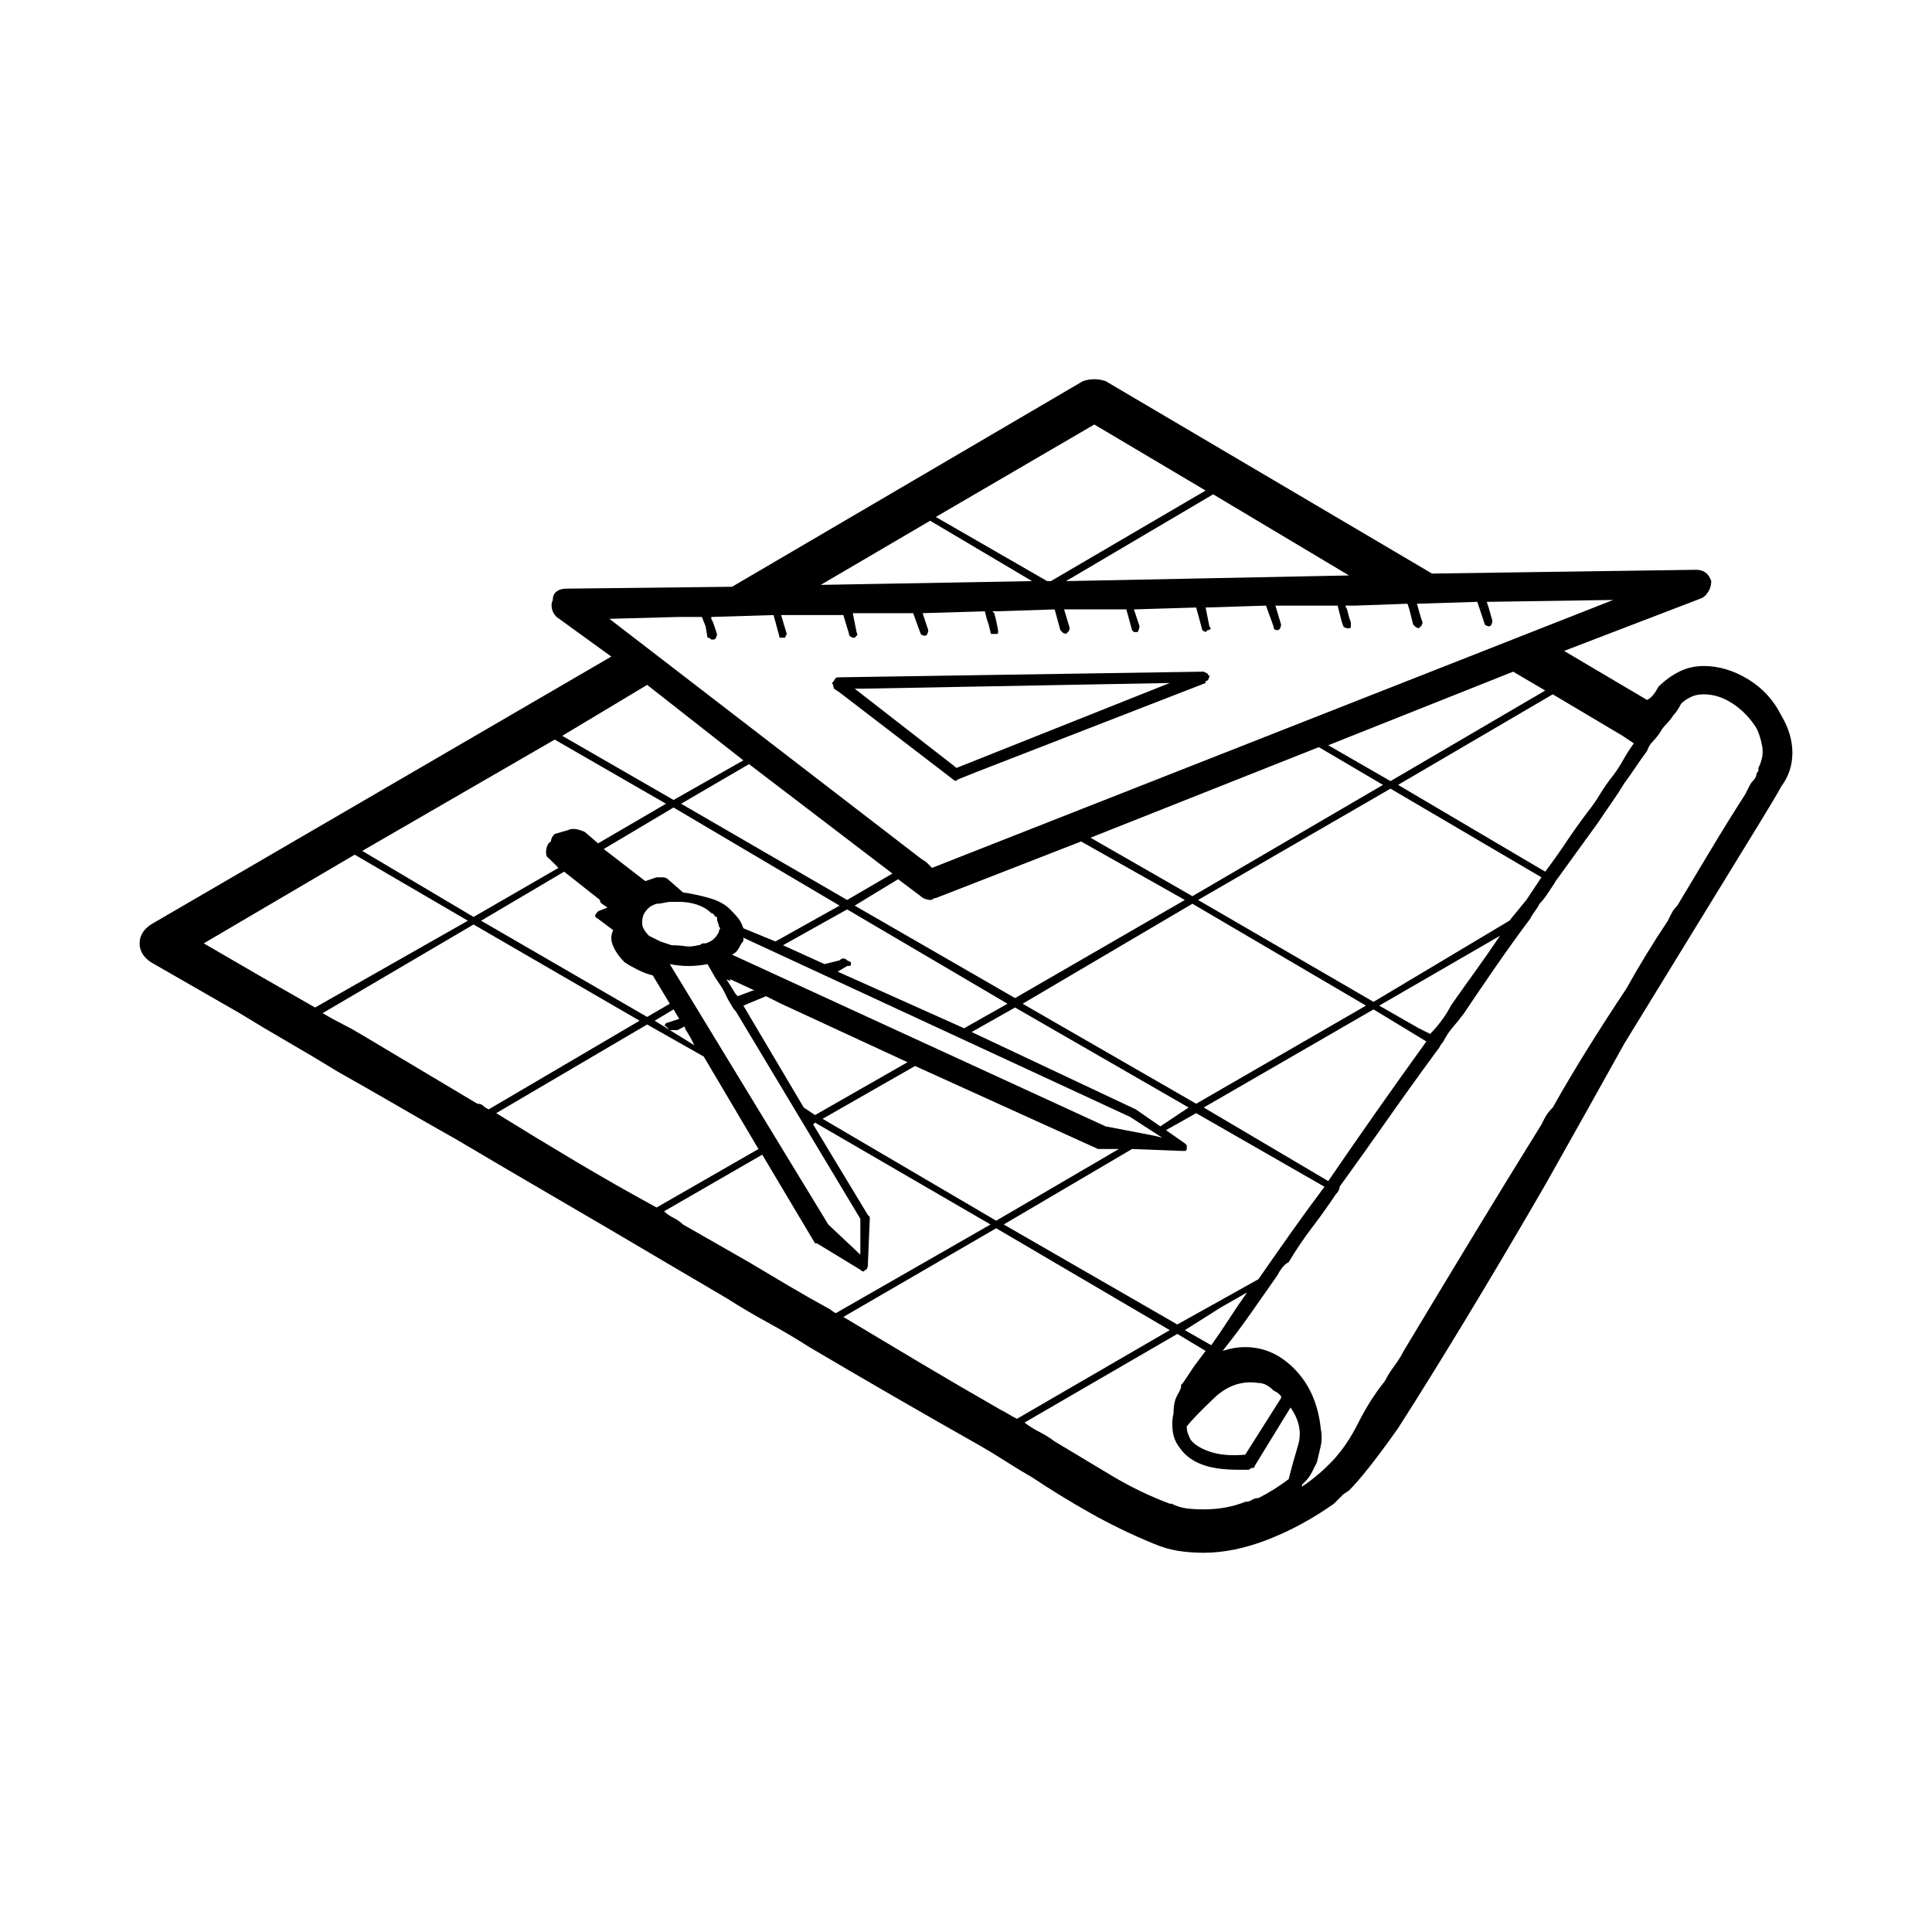<?xml version="1.0" standalone="no"?>
<!DOCTYPE svg PUBLIC "-//W3C//DTD SVG 1.1//EN" "http://www.w3.org/Graphics/SVG/1.1/DTD/svg11.dtd" >
<svg xmlns="http://www.w3.org/2000/svg" xmlns:xlink="http://www.w3.org/1999/xlink" version="1.1" viewBox="0 0 1024 1024">
  <g transform="matrix(1 0 0 -1 0 960)">
   <path fill="currentColor"
d="M944 581q-6 12 -17.5 19t-23.5 7q-7 0 -13 -3t-11 -8q-1 -2 -2.5 -4t-3.5 -3l-44 26l73 28q2 1 3.5 3.5t1.5 5.5q-1 3 -3 4.5t-5 1.5l-140 -2l-173 102q-3 1 -6 1t-6 -1l-186 -109l-88 -1q-3 0 -5 -1.5t-2 -4.5q-1 -2 -0.5 -4.5t2.5 -4.5l29 -21l-244 -142
q-3 -2 -4.5 -4.5t-1.5 -5.5t1.5 -5.5t4.5 -4.5l47 -27q13 -8 26 -15.5t26 -15.5q16 -9 31.5 -18t31.5 -18q27 -16 54.5 -32t54.5 -32l34 -20q11 -7 22 -13t22 -13q22 -13 44.5 -26t45.5 -26q7 -4 14 -8.5t14 -8.5q15 -10 31 -19t33 -16q7 -3 13.5 -4t13.5 -1q16 0 34 7
t35 19l5 5t3 2v0v0q9 9 26 33q16 25 36 58t42 71q22 39 42 75q49 80 65 106t18 30v0q6 8 6 18t-6 20v0zM530 213q-21 12 -42 24.5t-41 24.5l81 47l92 -54l-81 -47q-2 1 -4.5 2.5t-4.5 2.5v0zM188 507l60 -35l-81 -46l-14 8l-14 8l-31 18l80 47v0zM294 568l59 -34l-36 -21
l-7 6q-2 1 -4.5 1.5t-4.5 -0.5l-7 -2q-1 -1 -1.5 -2t-0.5 -2q-2 -1 -2.5 -4.5t1.5 -4.5l5 -5l-45 -26l-59 35zM360 633h12l2 -5l1 -6q1 0 1.5 -0.5l0.5 -0.5h1v0q1 0 1.5 1t0.5 2l-1 3l-1 3l-1 2v1l33 1l3 -11q0 -1 0.5 -1h1.5v0h1l0.5 1l0.5 1l-3 10h33l3 -10q0 -1 1 -1.5
l1 -0.5h0.5h0.5l1.5 1.5t-0.5 1.5l-2 10h32l4 -11l0.5 -0.5t1.5 -0.5v0v0q1 0 1.5 1t0.5 2l-3 9l33 1l1 -4l1 -3l1 -4q0 -1 0.5 -1h1.5h0.5h0.5q1 0 1 0.5v1.5l-1 5l-1 4l-1 1h3l30 1l3 -11l1.5 -1.5t1.5 -0.5v0v0l1.5 1.5t0.5 1.5l-3 10h33l3 -11v0v0l1 -1h1v0v0h1l0.5 1
t0.5 2l-3 9l33 1l3 -11q0 -1 1 -1.5l1 -0.5l0.5 0.5l0.5 0.5q1 0 1.5 0.5t-0.5 1.5l-2 10l32 1l4 -11q0 -1 0.5 -1.5t1.5 -0.5v0v0q1 0 1.5 1t0.5 2l-3 10h33l1 -4l1 -4l1 -3l0.5 -0.5t1.5 -0.5h0.5h0.5q1 0 1 1v2l-1 3l-1 4l-1 2h5l28 1l1 -3l2 -8l1.5 -1.5t1.5 -0.5v0v0
l1.5 1.5t0.5 1.5l-1 3l-2 7l32 1l4 -12l0.5 -0.5t1.5 -0.5v0v0q1 0 1.5 1t0.5 2l-2 7l-1 3l67 1l-361 -142l-3 3l-3 2l-165 127l37 1v0zM493 684l54 -32l-112 -2l58 34v0zM580 735l59 -35l-82 -48h-2l-59 34l84 49v0zM715 655l-150 -3l78 46zM860 570l6 -4q-3 -4 -5.5 -8.5
t-5.5 -8.5q-4 -5 -7 -10t-7 -10q-6 -8 -11 -15.5t-11 -15.5l-78 46l82 48l37 -22v0zM932 553v-1.5t-1 -1.5q0 -1 -0.5 -2t-1.5 -2t-2 -3l-2 -4q-9 -14 -18 -29l-18 -30q-2 -2 -3 -4l-2 -4q-6 -9 -11.5 -18t-10.5 -18q-10 -15 -20 -31t-19 -32q-2 -2 -3 -3.5t-2 -3.5l-0.5 -1
l-0.5 -1q-18 -29 -36.5 -59.5t-36.5 -60.5q-2 -4 -5 -8t-5 -8q-4 -5 -7.5 -10.5t-6.5 -11.5q-6 -12 -13.5 -20t-16.5 -14q0 1 0.5 1.5l1.5 1.5q2 2 3.5 5l2.5 5q1 4 2 8.5t0 9.5q-2 19 -13.5 31t-26.5 12q-3 0 -6 -0.5t-6 -1.5q8 10 15 20l14 20q1 2 2.5 4t3.5 3
q6 10 12.5 18.5t12.5 17.5q1 1 1.5 2t0.5 2q13 18 26 36.5t27 37.5l0.5 1t1.5 2q2 4 5 7.5t6 7.5q8 12 17 25t18 25q1 2 2.5 4t2.5 4q2 2 4 5l4 6l0.5 1t1.5 2q5 7 10.5 14.5t10.5 14.5q4 6 7.5 11t6.5 10q3 4 6 8.5t6 8.5q1 3 3 5t4 5q1 2 3 4t4 5q1 1 2 2.5t2 3.5
q2 2 5 3.5t7 1.5q8 0 15.5 -5t12.5 -13q2 -4 3 -9.5t-2 -11.5v0zM679 219l-19 -30q-11 -1 -18.5 1.5t-10.5 6.5q-1 2 -1.5 3.5t-0.5 3.5q4 5 14.5 15t23.5 8q2 0 4 -1t4 -3q2 -1 2.5 -1.5l1.5 -1.5v-1zM263 370l80 47l30 -17l29 -49l-54 -31q-22 12 -43 24.5t-42 25.5v0z
M399 435l-8 -3l-1 1l-5 8v0l2 -1v1l13 -6h-1v0zM377 476q1 0 1.5 -1t1.5 -1q0 -2 0.5 -3t0.5 -2q1 -1 0.5 -1.5t-0.5 -1.5q-1 -2 -2.5 -3.5t-4.5 -2.5v0v0h-0.5h-0.5q-1 0 -1.5 -0.5t-1.5 -0.5q-4 -1 -7 -0.5t-7 0.5l-6 2t-6 3q-3 3 -3.5 5.5t0.5 5.5q1 2 2.5 3.5t4.5 2.5
q2 0 4 0.5t4 0.5h2h2q5 0 9.5 -1.5t7.5 -4.5v0zM534 428l-23 -13l-67 30l5 3q2 0 2 0.5v1.5l-2 1q-1 1 -2 1t-2 -1l-8 -2l-22 10l34 19l85 -50v0zM453 480l23 14l12 -9q1 -1 2.5 -1.5t2.5 -0.5t1.5 0.5t1.5 0.5l77 30l55 -31l-90 -52l-85 49v0zM586 363l-198 91q2 1 3 2.5
t2 3.5q1 1 1 1.5v1.5l205 -95l17 -11l-4 1l-26 5v0zM360 420l-6 -2q-1 0 -1.5 -1t0.5 -1l2 -2h1.5h2.5l4 2v-1v0l3 -5v0l2 -4l-21 13l10 6l3 -5v0zM456 311v-16l-17 16l-84 138q5 -1 10 -1t10 1l4 -7l2 -3l2 -3l3 -6l3 -5l1 -1l66 -110v-3v0zM602 372l-87 41l23 13l92 -53
l-15 -10zM542 428l90 53l92 -54l-90 -52l-92 53v0zM728 425l28 -17q-13 -18 -26 -36.5t-26 -37.5l-66 39l90 52v0zM731 427l64 37q-6 -9 -12.5 -18t-13.5 -19q-2 -4 -5 -8t-6 -7l-6 3zM800 472l-72 -43l-93 54l102 59l80 -47l-8 -12t-9 -11v0zM632 485l-54 31l121 48l34 -20
l-101 -59v0zM473 497l-24 -14l-88 51l36 21zM445 480l-34 -19l-17 7q-1 3 -2.5 5t-4.5 5q-4 4 -11 6t-14 3l-8 7q-1 1 -3 1h-3l-6 -2l-22 17l37 22l88 -52v0zM318 483q0 -1 0.5 -1.5l0.5 -0.5l3 -2l-5 -2q-1 -1 -1.5 -2t1.5 -2l8 -6q-2 -4 0 -8.5t6 -8.5q3 -2 7 -4t8 -3
l9 -15l-12 -7l-88 51l44 26l19 -15v0zM426 373l-32 54l12 5l8 -4v0l67 -31l-49 -28zM485 395l97 -44h11l-65 -38l-92 54l49 28v0zM600 351l26 -1v0v0v0h1v0h1.5t0.5 1v2t-1 1l-10 7l16 9l68 -39q-9 -12 -17.5 -24t-17.5 -25l-43 -24l-92 53l68 40v0zM647 267l14 8
q-5 -7 -9.5 -14t-9.5 -14l-14 8zM737 546l-33 19l98 39l17 -10l-82 -48v0zM394 557l-37 -21l-59 34l45 27l51 -40v0zM171 423l80 47l88 -51l-80 -47q-2 1 -3 2t-3 1q-15 9 -31 18.5t-31 18.5q-5 3 -10 5.5t-10 5.5v0zM352 318l52 30l28 -47v0h1l23 -14l0.5 -0.5t1.5 -0.5
v0.5t1 0.5l0.5 0.5t0.5 1.5v1v0v0l1 24v1l-1 1l-29 48l1 1l93 -54l-82 -47l-1 0.5t-2 1.5q-11 6 -22 12.5t-21 12.5l-35 20q-2 2 -5 3.5t-5 3.5v0zM624 253l15 -9l-6 -8t-6 -9l-0.5 -0.5l-0.5 -0.5v-1v0q0 -1 -2 -4.5t-2 -9.5q-1 -4 -0.5 -9t3.5 -9q4 -6 11.5 -9t19.5 -3h3
h3q1 1 2 1t1 1l19 31q7 -10 4 -20t-5 -18q-4 -3 -8 -5.5t-8 -4.5q-2 0 -3.5 -1t-3.5 -1q-5 -2 -10.5 -3t-11.5 -1q-5 0 -9 0.5t-8 2.5h-0.5h-0.5q-16 6 -31 15l-30 18q-4 3 -8 5t-8 5l81 47v0zM445 593l60 -46l0.5 -0.5t1.5 -0.5v0.5t1 0.5l10 4l121 47v0.5v0.5q1 0 1.5 1
t0.5 2h-0.5t-0.5 1l-1 0.5l-1 0.5h-1l-193 -3q-1 0 -1.5 -1t-1.5 -2l0.5 -1t0.5 -2l3 -2v0zM458 595l162 3l-113 -45l-54 42h5z" />
  </g>

</svg>
